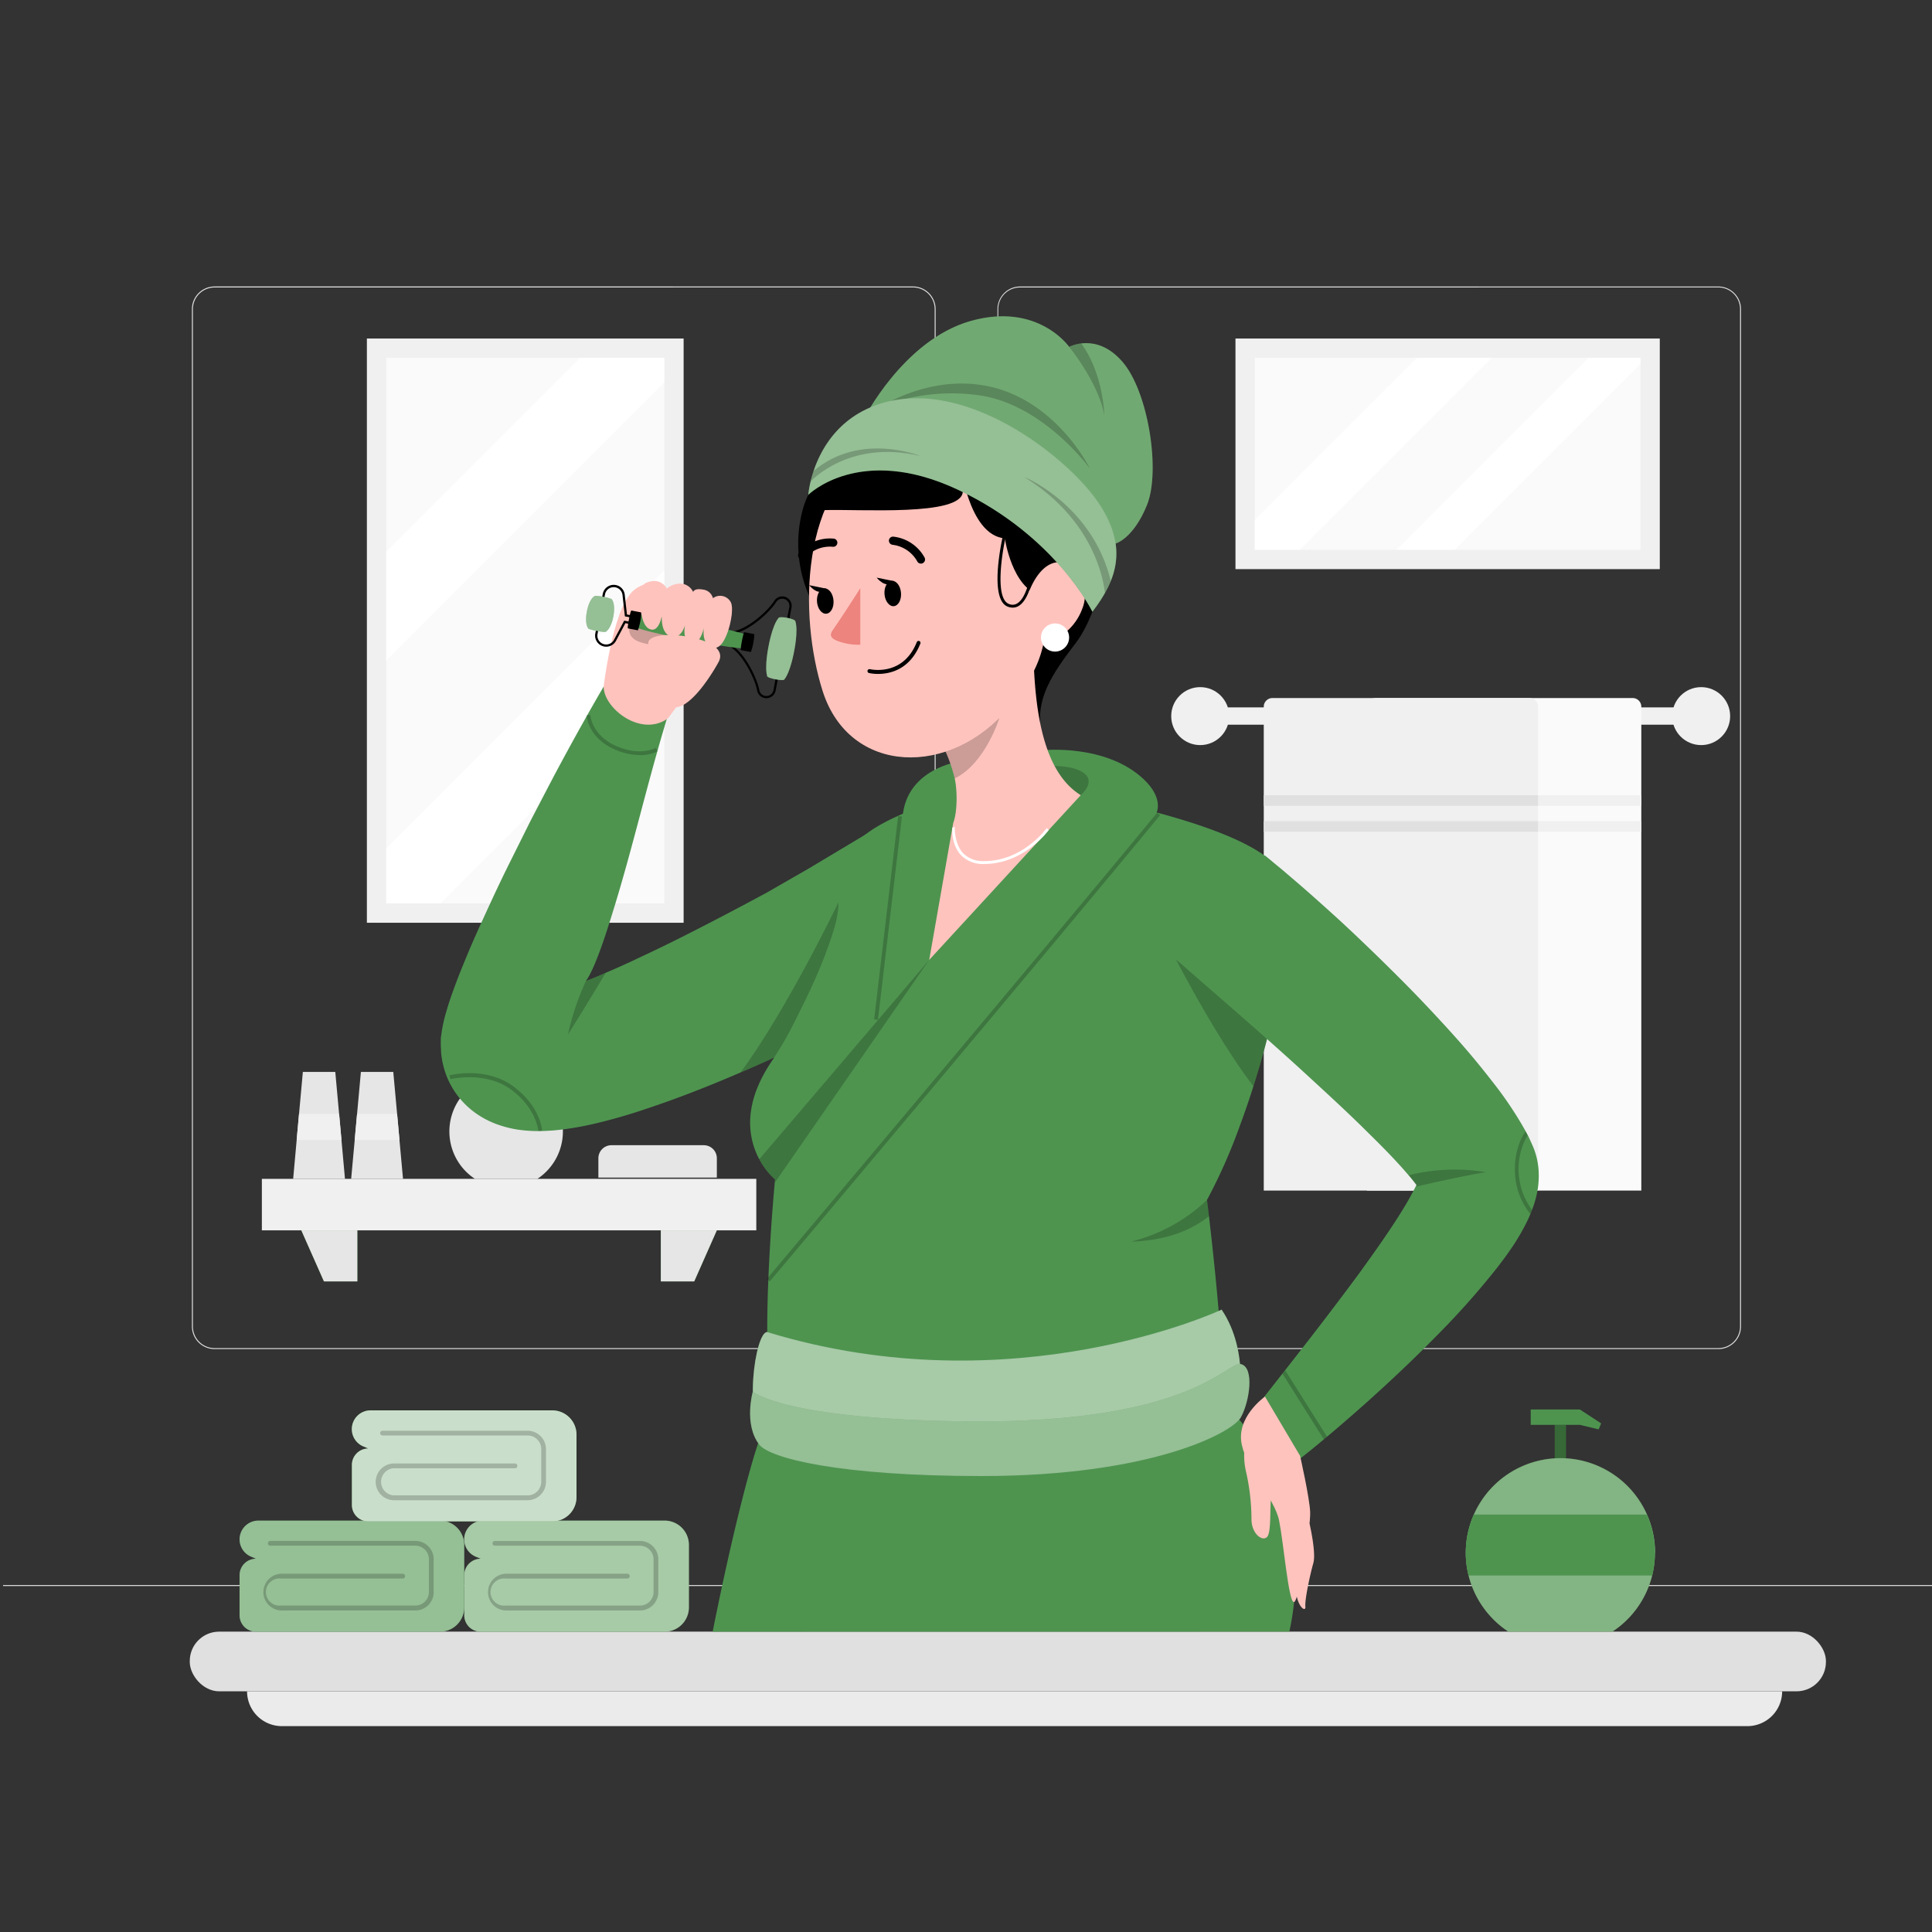 <svg xmlns="http://www.w3.org/2000/svg" viewBox="0 0 500 500"><rect x="0" y="0" width="500" height="500" fill="#333333" stroke="none"/><g id="freepik--background-complete--inject-29"><path d="M444.71,349.14H264a5.87,5.87,0,0,1-5.86-5.86V80A5.87,5.87,0,0,1,264,74.15H444.71A5.87,5.87,0,0,1,450.57,80V343.28A5.87,5.87,0,0,1,444.71,349.14ZM264,74.4A5.61,5.61,0,0,0,258.35,80V343.28a5.61,5.61,0,0,0,5.61,5.61H444.71a5.61,5.61,0,0,0,5.61-5.61V80a5.61,5.61,0,0,0-5.61-5.61Z" style="fill:#e0e0e0"></path><path d="M236.28,349.14H55.53a5.87,5.87,0,0,1-5.86-5.86V80a5.87,5.87,0,0,1,5.86-5.86H236.28A5.87,5.87,0,0,1,242.14,80V343.28A5.87,5.87,0,0,1,236.28,349.14ZM55.53,74.4A5.61,5.61,0,0,0,49.92,80V343.28a5.61,5.61,0,0,0,5.61,5.61H236.28a5.61,5.61,0,0,0,5.61-5.61V80a5.61,5.61,0,0,0-5.61-5.61Z" style="fill:#e0e0e0"></path><rect x="0.79" y="410.21" width="500" height="0.25" style="fill:#e0e0e0"></rect><rect x="94.95" y="87.61" width="81.97" height="151.2" style="fill:#f0f0f0"></rect><rect x="99.96" y="92.61" width="71.96" height="141.19" style="fill:#fafafa"></rect><polygon points="171.92 92.61 171.92 98.98 99.96 170.94 99.96 142.75 150.1 92.61 171.92 92.61" style="fill:#fff"></polygon><polygon points="171.92 147.65 171.92 175.84 113.96 233.8 99.96 233.8 99.96 219.61 171.92 147.65" style="fill:#fff"></polygon><rect x="319.74" y="87.61" width="109.81" height="59.68" style="fill:#f0f0f0"></rect><rect x="324.74" y="92.61" width="99.81" height="49.67" style="fill:#fafafa"></rect><polygon points="386.04 92.61 336.37 142.28 324.74 142.28 324.74 134.56 366.69 92.61 386.04 92.61" style="fill:#fff"></polygon><polygon points="424.55 92.61 424.55 94.17 376.44 142.28 361.42 142.28 411.09 92.61 424.55 92.61" style="fill:#fff"></polygon><rect x="315.89" y="183.07" width="117.5" height="4.48" style="fill:#f0f0f0"></rect><path d="M424.77,182.9V308.12h-71V182.9a2.25,2.25,0,0,1,2.25-2.25h66.5A2.25,2.25,0,0,1,424.77,182.9Z" style="fill:#fafafa"></path><rect x="353.77" y="205.81" width="71" height="2.74" style="fill:#f0f0f0"></rect><rect x="353.77" y="212.5" width="71" height="2.75" style="fill:#f0f0f0"></rect><circle cx="440.26" cy="185.33" r="7.5" style="fill:#f0f0f0"></circle><circle cx="310.61" cy="185.33" r="7.5" style="fill:#f0f0f0"></circle><path d="M398.06,182.9V308.12h-71V182.9a2.25,2.25,0,0,1,2.25-2.25h66.5A2.25,2.25,0,0,1,398.06,182.9Z" style="fill:#f0f0f0"></path><rect x="327.06" y="205.81" width="71" height="2.74" style="fill:#e0e0e0"></rect><rect x="327.06" y="212.5" width="71" height="2.75" style="fill:#e0e0e0"></rect><polygon points="89.28 305.09 75.87 305.09 76.78 295.01 77.39 288.28 78.38 277.41 86.77 277.41 87.76 288.28 88.37 295.01 89.28 305.09" style="fill:#e6e6e6"></polygon><polygon points="87.76 288.28 88.37 295.01 76.78 295.01 77.39 288.28 87.76 288.28" style="fill:#f0f0f0"></polygon><polygon points="104.3 305.09 90.88 305.09 91.8 295.01 92.41 288.28 93.4 277.41 101.78 277.41 102.77 288.28 103.38 295.01 104.3 305.09" style="fill:#e6e6e6"></polygon><polygon points="103.38 295.01 91.8 295.01 92.41 288.28 102.77 288.28 103.38 295.01" style="fill:#f0f0f0"></polygon><rect x="130.12" y="272.96" width="1.74" height="9" style="fill:#e6e6e6"></rect><rect x="126.04" y="270.2" width="9.89" height="3.08" style="fill:#e6e6e6"></rect><path d="M122.91,305.09h16.16a14.69,14.69,0,1,0-16.16,0Z" style="fill:#e6e6e6"></path><path d="M158.24,296.38h23.9a3.38,3.38,0,0,1,3.38,3.38v5a0,0,0,0,1,0,0H154.86a0,0,0,0,1,0,0v-5A3.38,3.38,0,0,1,158.24,296.38Z" style="fill:#e6e6e6"></path><rect x="67.77" y="305.09" width="127.96" height="13.32" style="fill:#f0f0f0"></rect><polygon points="77.98 318.41 83.84 331.63 92.48 331.63 92.48 318.41 77.98 318.41" style="fill:#4E944F"></polygon><polygon points="77.98 318.41 83.84 331.63 92.48 331.63 92.48 318.41 77.98 318.41" style="fill:#e6e6e6"></polygon><polygon points="185.51 318.41 179.66 331.63 171.02 331.63 171.02 318.41 185.51 318.41" style="fill:#4E944F"></polygon><polygon points="185.51 318.41 179.66 331.63 171.02 331.63 171.02 318.41 185.51 318.41" style="fill:#e6e6e6"></polygon></g><g id="freepik--Table--inject-29"><rect x="49.11" y="422.27" width="423.44" height="15.44" rx="7.6" style="fill:#e0e0e0"></rect><path d="M452.22,446.72H72.94a9,9,0,0,1-9-9H461.22A9,9,0,0,1,452.22,446.72Z" style="fill:#ebebeb"></path></g><g id="freepik--body-lotion--inject-29"><rect x="402.37" y="368.73" width="2.89" height="15" style="fill:#4E944F"></rect><rect x="402.37" y="368.73" width="2.89" height="15" style="opacity:0.3"></rect><polygon points="414.37 368.37 413.73 369.92 408.88 368.75 396.15 368.75 396.15 364.78 408.88 364.78 414.37 368.37" style="fill:#4E944F"></polygon><path d="M428.29,401.87a24.35,24.35,0,0,1-11,20.4H390.36a24.46,24.46,0,0,1-10.3-14.54,24.06,24.06,0,0,1-.72-5.86,24.48,24.48,0,1,1,49,0Z" style="fill:#4E944F"></path><path d="M428.29,401.87a24.35,24.35,0,0,1-11,20.4H390.36a24.46,24.46,0,0,1-10.3-14.54,24.06,24.06,0,0,1-.72-5.86,24.48,24.48,0,1,1,49,0Z" style="fill:#fff;opacity:0.3"></path><path d="M428.29,401.87a24.55,24.55,0,0,1-.71,5.86H380.06a24.06,24.06,0,0,1-.72-5.86,24.43,24.43,0,0,1,2.09-9.91H426.2A24.43,24.43,0,0,1,428.29,401.87Z" style="fill:#4E944F"></path></g><g id="freepik--Towels--inject-29"><path d="M66.86,393.53h47a6.28,6.28,0,0,1,6.28,6.28V416a6.28,6.28,0,0,1-6.28,6.28H66.25A4.25,4.25,0,0,1,62,418V407.65a4.25,4.25,0,0,1,4.25-4.25h0L65,402.87a4.85,4.85,0,0,1-3-4.48h0A4.87,4.87,0,0,1,66.86,393.53Z" style="fill:#4E944F"></path><path d="M66.86,393.53h47a6.28,6.28,0,0,1,6.28,6.28V416a6.28,6.28,0,0,1-6.28,6.28H66.25A4.25,4.25,0,0,1,62,418V407.65a4.25,4.25,0,0,1,4.25-4.25h0L65,402.87a4.85,4.85,0,0,1-3-4.48h0A4.87,4.87,0,0,1,66.86,393.53Z" style="fill:#fff;opacity:0.4"></path><path d="M107.49,416.79H72.71a4.76,4.76,0,0,1,0-9.51h31.51a.62.62,0,1,1,0,1.24H72.71a3.52,3.52,0,1,0,0,7h34.78A3.52,3.52,0,0,0,111,412v-8.46a3.53,3.53,0,0,0-3.52-3.52H69.94a.61.61,0,0,1-.61-.62.61.61,0,0,1,.61-.61h37.55a4.75,4.75,0,0,1,4.75,4.75V412A4.75,4.75,0,0,1,107.49,416.79Z" style="opacity:0.2"></path><path d="M125,393.53h47a6.29,6.29,0,0,1,6.29,6.28V416a6.29,6.29,0,0,1-6.29,6.28h-47.6a4.25,4.25,0,0,1-4.25-4.25V407.65a4.26,4.26,0,0,1,4.25-4.25h0l-1.27-.53a4.87,4.87,0,0,1-3-4.48h0A4.87,4.87,0,0,1,125,393.53Z" style="fill:#4E944F"></path><path d="M125,393.53h47a6.29,6.29,0,0,1,6.29,6.28V416a6.29,6.29,0,0,1-6.29,6.28h-47.6a4.25,4.25,0,0,1-4.25-4.25V407.65a4.26,4.26,0,0,1,4.25-4.25h0l-1.27-.53a4.87,4.87,0,0,1-3-4.48h0A4.87,4.87,0,0,1,125,393.53Z" style="fill:#fff;opacity:0.5"></path><path d="M165.62,416.79H130.84a4.76,4.76,0,0,1,0-9.51h31.51a.62.62,0,1,1,0,1.24H130.84a3.52,3.52,0,1,0,0,7h34.78a3.52,3.52,0,0,0,3.52-3.51v-8.46a3.53,3.53,0,0,0-3.52-3.52H128.08a.62.62,0,0,1-.62-.62.61.61,0,0,1,.62-.61h37.54a4.75,4.75,0,0,1,4.75,4.75V412A4.75,4.75,0,0,1,165.62,416.79Z" style="opacity:0.2"></path><path d="M95.92,365h47a6.28,6.28,0,0,1,6.28,6.28v16.18a6.28,6.28,0,0,1-6.28,6.28H95.32a4.25,4.25,0,0,1-4.25-4.25V379.12a4.25,4.25,0,0,1,4.25-4.25h0l-1.27-.53a4.85,4.85,0,0,1-3-4.48h0A4.86,4.86,0,0,1,95.92,365Z" style="fill:#4E944F"></path><path d="M95.92,365h47a6.28,6.28,0,0,1,6.28,6.28v16.18a6.28,6.28,0,0,1-6.28,6.28H95.32a4.25,4.25,0,0,1-4.25-4.25V379.12a4.25,4.25,0,0,1,4.25-4.25h0l-1.27-.53a4.85,4.85,0,0,1-3-4.48h0A4.86,4.86,0,0,1,95.92,365Z" style="fill:#fff;opacity:0.7"></path><g style="opacity:0.2"><path d="M136.55,388.26H101.77a4.76,4.76,0,0,1,0-9.51h31.51a.62.62,0,0,1,0,1.24H101.77a3.52,3.52,0,0,0,0,7h34.78a3.52,3.52,0,0,0,3.52-3.51v-8.46a3.53,3.53,0,0,0-3.52-3.52H99a.62.62,0,0,1-.62-.62.61.61,0,0,1,.62-.61h37.54a4.76,4.76,0,0,1,4.76,4.75v8.46A4.76,4.76,0,0,1,136.55,388.26Z"></path></g></g><g id="freepik--Character--inject-29"><path d="M240,253.58l-5.86,3.26-5.8,3.09c-3.86,2.06-7.78,4-11.7,6-5.13,2.52-10.29,5-15.52,7.39-.7.33-1.39.65-2.09,1-2.11.95-4.22,1.89-6.35,2.8l-1.06.45-3,1.28c-6.87,2.89-13.88,5.62-21.28,8.08a141.8,141.8,0,0,1-14,4,79.75,79.75,0,0,1-8.2,1.43c-1.51.18-3.11.31-4.93.35a36,36,0,0,1-6.31-.38,28.32,28.32,0,0,1-4.2-1,23.77,23.77,0,0,1-5.25-2.36,22,22,0,0,1-5.66-4.95,21.22,21.22,0,0,1-3.69-6.91l-.26-.87-.2-.81a15.46,15.46,0,0,1-.3-1.61,14.36,14.36,0,0,1-.19-1.57c0-.59-.07-1.18-.07-1.75,0-.35,0-.46,0-.69l0-.59c0-.38,0-.85.09-1.1l.12-.89.06-.45.06-.36a39.37,39.37,0,0,1,1.13-4.74c.77-2.68,1.59-4.9,2.42-7.14s1.68-4.31,2.54-6.39c1.7-4.17,3.53-8.18,5.36-12.17s3.67-7.92,5.6-11.82l5.79-11.63c2-3.85,4-7.68,6-11.5,4.06-7.63,8.6-15.87,13-23.38l16.43,8.06c-5,16.32-8.92,33.64-13.93,49.79-2,6.49-4.75,15.05-7.11,18.37l0,0c1-.39,2.07-.81,3.11-1.25l2-.86,1-.42.4-.18c2.47-1.07,5-2.21,7.45-3.4q5.49-2.55,11-5.33c7.33-3.7,14.69-7.55,22-11.51l10.71-6.16L225,215.37Z" style="fill:#4E944F"></path><g style="opacity:0.2"><path d="M139.32,292.7c0-.06-.51-6-7.17-10.8s-15.51-2.63-15.6-2.61l-.25-1c.38-.1,9.38-2.34,16.44,2.77s7.56,11.28,7.57,11.54Z"></path></g><g style="opacity:0.2"><path d="M165.55,195.42a16.18,16.18,0,0,1-6.52-1.49c-6.82-3-7.22-8.59-7.24-8.83l1-.06c0,.22.4,5.23,6.64,8s10.21.55,10.25.52l.51.86A9.52,9.52,0,0,1,165.55,195.42Z"></path></g><path d="M156.76,251.75c-3.56,6.07-9.77,16-9.77,16a67.7,67.7,0,0,1,4.63-13.88c1-.39,2.07-.81,3.11-1.25Z" style="opacity:0.2"></path><path d="M217,233.49c.13,9.71-10.55,29.25-15.85,39.81-.7.33-1.39.65-2.09,1-2.11.95-4.22,1.89-6.35,2.8l-1.06.45C203.76,261.15,217,233.49,217,233.49Z" style="opacity:0.2"></path><path d="M156.32,176.92s2.93-23,8.4-24,19,1.79,23.86,4-15.73,29-15.73,29C165.51,191.2,155.22,182.43,156.32,176.92Z" style="fill:#ffc3bd"></path><path d="M184.37,165l-1,4s-13.12-1.36-17.64-2.8c-3.46-1.11-3-3.59-2.58-4.68a3.49,3.49,0,0,1,.24-.52Z" style="opacity:0.2"></path><path d="M168.91,150.77s-4.49.36-6.31,3.72,5.46,1.7,5.46,1.7Z" style="fill:#ffc3bd"></path><path d="M155,159.07l-.93,4.86a2.87,2.87,0,0,0,5.36,1.89l2.42-4.54,1.45.27.12-.57-1.88-.36-2.63,4.93a2.28,2.28,0,0,1-4.26-1.51l.93-4.86Z"></path><path d="M156,153.69l-.93,4.85.58.11.93-4.85a2.29,2.29,0,0,1,4.52.17l.62,5.55,1.88.36.11-.57-1.45-.28-.58-5.13a2.84,2.84,0,0,0-2.31-2.49A2.88,2.88,0,0,0,156,153.69Z"></path><path d="M188.81,167.3c3.49,2,6.6,8.48,7.13,11.35a2.42,2.42,0,0,0,1.94,2,2.45,2.45,0,0,0,2.86-1.94l.6-3.15-.57-.11-.6,3.15a1.86,1.86,0,0,1-3.66,0c-.52-2.86-3.62-9.6-7.41-11.76Z"></path><path d="M189.55,163.42l.08.58c4.33-.6,9.69-5.72,11.24-8.18a1.86,1.86,0,0,1,3.4,1.34l-.61,3.15.58.11.6-3.15a2.44,2.44,0,0,0-4.47-1.76C198.82,158,193.53,162.87,189.55,163.42Z"></path><path d="M164.51,159.13,164,162c-.22,1.16,29.41,6.84,29.63,5.68l.55-2.89C194.37,163.64,164.73,158,164.51,159.13Z" style="fill:#4E944F"></path><path d="M205.86,160.85c.14-.71-4.3-1.56-4.43-.85-1.63,2-2.54,7.29-2.54,7.29s-1.09,5.21-.34,7.71c-.1.51,4.34,1.36,4.43.85,1.63-2,2.54-7.29,2.54-7.29S206.62,163.35,205.86,160.85Z" style="fill:#4E944F"></path><path d="M192.64,163.61c-.26,0-1.14,4.59-.89,4.64l2.58.49a15.9,15.9,0,0,0,.89-4.63Z"></path><path d="M163.4,158c-.26,0-1.14,4.59-.89,4.63l2.58.5a16,16,0,0,0,.89-4.63Z"></path><g style="opacity:0.4"><path d="M205.86,160.85c.14-.71-4.3-1.56-4.43-.85-1.63,2-2.54,7.29-2.54,7.29s-1.09,5.21-.34,7.71c-.1.51,4.34,1.36,4.43.85,1.63-2,2.54-7.29,2.54-7.29S206.62,163.35,205.86,160.85Z" style="fill:#fff"></path></g><path d="M158.39,155.18c.07-.39-4.5-1.27-4.58-.88-1.47,1-1.92,3.95-1.92,3.95s-.66,2.88.33,4.38c-.06.28,4.52,1.16,4.57.87,1.47-1,1.93-3.94,1.93-3.94S159.37,156.67,158.39,155.18Z" style="fill:#4E944F"></path><g style="opacity:0.4"><path d="M158.39,155.18c.07-.39-4.5-1.27-4.58-.88-1.47,1-1.92,3.95-1.92,3.95s-.66,2.88.33,4.38c-.06.28,4.52,1.16,4.57.87,1.47-1,1.93-3.94,1.93-3.94S159.37,156.67,158.39,155.18Z" style="fill:#fff"></path></g><path d="M186.23,170.74a2.53,2.53,0,0,1-.18.42v0c-.26.6-8.39,15.34-13.27,11.13-1.52-1.32,1.38-7.78,3.39-10.51-2.42-.2-8-2.42-8.39-5.07-.54-3.36,10.38-2.86,15.76-.26C186.23,167.78,186.68,169.37,186.23,170.74Z" style="fill:#ffc3bd"></path><path d="M165.77,153.68s-.52,7.51,2.13,9,3.4-3.48,3.4-3.48-.5,4.91,2.54,5.53,3.68-4,3.68-4-1.41,4.64,1.14,5.59,3.5-3.86,3.5-3.86-.84,5.14,3,5.14c2.83,0,5.1-9.4,4-11.68a3.12,3.12,0,0,0-4.65-1.11,3,3,0,0,0-2.6-2.23c-2.29-.42-2.52.63-2.52.63a3.76,3.76,0,0,0-3.39-2.18,5.74,5.74,0,0,0-3.43,1.28s-1.62-3.24-5.58-1.36C166.12,151.39,165.77,153.68,165.77,153.68Z" style="fill:#ffc3bd"></path><path d="M231.55,111.1s20.7-10.31,41.5,4.24,11.81,42.57,5.47,50.91S268,180.67,269.41,189.4Z"></path><path d="M270.05,194.15s15.95-1.65,25.73,7.32c5.59,5.14,3.5,8.94,3.5,8.94L274.57,206Z" style="fill:#4E944F"></path><path d="M279.66,205.8s5.62-4.58-1.55-6.88-28.17,1.59-32.08,5.57c-2.34,2.38,1.48,4.06,1.48,4.06Z" style="opacity:0.2"></path><path d="M327.93,268.85c-.24.93-.49,1.87-.74,2.81q-.66,2.38-1.36,4.76c-.47,1.58-.95,3.16-1.45,4.71-.7,2.23-1.44,4.42-2.19,6.56l-.6,1.69c-.26.73-.52,1.45-.79,2.16a141.52,141.52,0,0,1-8.43,19s.2,1.56.51,4.22c1,8.53,3.19,28.31,3.72,43.39.71,19.75-107.37,16.4-114.43,10.05-3-2.67-3.71-14.16-3.6-26.61.06-5.92.31-12,.62-17.54.47-8.52,1.09-15.53,1.31-17.93,0-.57.07-.87.07-.87A18.65,18.65,0,0,1,196.5,300a14.65,14.65,0,0,1-.79-1.64c-2.2-5.21-3-13.19,3.81-23.41,12.69-19,19.94-42.9,20.19-52.48s27.85-16.62,27.85-16.62h32.1s36.94,6.46,48.93,16.62C335.33,228.14,333.23,248.35,327.93,268.85Z" style="fill:#4E944F"></path><path d="M327.93,268.85c-.24.93-.49,1.87-.74,2.81q-.66,2.38-1.36,4.76c-.47,1.58-.95,3.16-1.45,4.71-6.66-8.69-14.19-21.67-20.09-32.88Z" style="opacity:0.2"></path><path d="M312.88,314.76c-5.83,4.59-12.76,6.33-20.26,6.59a43.74,43.74,0,0,0,19.75-10.81S312.57,312.1,312.88,314.76Z" style="opacity:0.2"></path><path d="M333.67,422.27c1.52-6.52,2.67-18.82.61-28a65.18,65.18,0,0,0-17-30.65s-72.58,21.54-118.42,3.88c-2.83,3-9.48,29.81-14.42,54.79Z" style="fill:#4E944F"></path><g style="opacity:0.2"><path d="M199.22,331.63l-.76-.65c.74-.89,75.16-89.23,101-120.64l.77.64C274.39,242.39,200,330.74,199.22,331.63Z"></path></g><g style="opacity:0.2"><rect x="203.33" y="237.07" width="53" height="1" transform="translate(-33.04 437.97) rotate(-83.27)"></rect></g><path d="M248.31,197.07s-13.6,1.81-14.7,14.18l15.82-3.07Z" style="fill:#4E944F"></path><path d="M200.5,306.12c0-.57.07-.87.07-.87A18.65,18.65,0,0,1,196.5,300l43.95-51.53Z" style="opacity:0.2"></path><path d="M228.45,112.3s-16.21,4.89-20.54,19a33.8,33.8,0,0,0,2.91,25.79Z"></path><path d="M246.69,213c1.1-2.86,1.09-8.4.39-11.54a39,39,0,0,0-3.3-8.9l3.6-4.7,20-21.56c.24,13.57,1.34,32.73,12.32,39.49l-39.22,42.63Z" style="fill:#ffc3bd"></path><path d="M254.68,223.6a7.89,7.89,0,0,1-6-2.31c-2.52-2.73-2.25-6.81-2.23-7l.62-.43s-.15,4.43,2.15,6.91a7.17,7.17,0,0,0,5.49,2.08c10.05,0,16.09-8.43,16.15-8.52l.6.43C271.37,214.87,265.11,223.6,254.68,223.6Z" style="fill:#fff"></path><g style="opacity:0.2"><path d="M247.08,201.47a39,39,0,0,0-3.3-8.9l3.6-4.7,11.24-2S255,197.58,247.08,201.47Z"></path></g><path d="M271,142.63c.43,22.29.33,28-9.75,40.28-15.17,18.44-41.38,17.71-48.33-4-6.25-19.56-5.9-52.73,14.7-63.24,20.29-10.37,43,4.69,43.38,27" style="fill:#ffc3bd"></path><path d="M262.06,157.25a3.45,3.45,0,0,1-1.33-.28c-5-2.08-1.21-18.37-1-19.06l.73.18c-1.09,4.54-3.09,16.66.6,18.19a2.3,2.3,0,0,0,2.14-.08c2.64-1.51,3.57-7.93,3.58-8l.74.11c0,.28-1,6.85-3.94,8.54A2.94,2.94,0,0,1,262.06,157.25Z"></path><path d="M248.45,119.48s2.1,19.06,11.6,19.85c0,0,1.84,12.92,9.36,14.83s10.35-6.61,6.2-19.78C271.25,120.57,257.53,105.81,248.45,119.48Z"></path><path d="M227.25,174.41a11.21,11.21,0,0,1-2.34-.23.5.5,0,1,1,.21-1c.88.19,8.72,1.62,12.14-7a.5.5,0,0,1,.93.37C235.51,173.32,230.32,174.41,227.25,174.41Z"></path><path d="M261.87,117.26s-11.71-10.6-12.7,10c-.32,6.46-26.79,4.43-36,4.76s2.36-15.63,10.75-21.25S258.13,111.74,261.87,117.26Z"></path><path d="M233.18,153.43c.15,1.81-.7,3.35-1.87,3.45s-2.26-1.3-2.4-3.11.69-3.34,1.88-3.44,2.25,1.3,2.39,3.1"></path><path d="M215.71,155.39c.15,1.81-.69,3.35-1.87,3.44s-2.26-1.29-2.4-3.1.69-3.34,1.88-3.44,2.25,1.3,2.39,3.1"></path><path d="M213.85,152.35l-4.44-.91s2.49,3.22,4.44.91"></path><path d="M222.64,152.22s-4.1,6.47-7.15,10.89c-1,1.44-.27,2.17,1.36,2.81a15.49,15.49,0,0,0,5.79.93Z" style="fill:#ed847e"></path><path d="M238.08,145.82a1,1,0,0,1-.68-.5,8.46,8.46,0,0,0-6.35-4.32,1.09,1.09,0,0,1-1-1.12,1.06,1.06,0,0,1,1.12-1,10.54,10.54,0,0,1,8.09,5.38,1.07,1.07,0,0,1-.38,1.45,1,1,0,0,1-.78.12"></path><path d="M207.62,144.77a1,1,0,0,1-.74-.27,1.08,1.08,0,0,1-.07-1.51,10.57,10.57,0,0,1,9-3.59,1.06,1.06,0,0,1-.33,2.1,8.43,8.43,0,0,0-7.12,2.93,1,1,0,0,1-.76.34"></path><path d="M231.31,150.39l-4.43-.9s2.49,3.21,4.43.9"></path><path d="M280.15,157.37a14.3,14.3,0,0,1-8.12,8.52c-4.82,1.77-7.7-3.44-6.75-9,.85-5,4.39-12,9.42-11.35s7.33,6.84,5.45,11.87" style="fill:#ffc3bd"></path><path d="M271.41,168.24a3.64,3.64,0,1,0-1.61-4.9A3.64,3.64,0,0,0,271.41,168.24Z" style="fill:#fff"></path><path d="M198.57,344.74c-3.12-.24-6.51,22.74-.11,28.39,5.19,4.57,103,13.58,122-8.64,0,0,3.13-14.57-4.31-25.56C316.17,338.93,262.38,364.23,198.57,344.74Z" style="fill:#4E944F"></path><path d="M198.57,344.74c-3.12-.24-6.51,22.74-.11,28.39,5.19,4.57,103,13.58,122-8.64,0,0,3.13-14.57-4.31-25.56C316.17,338.93,262.38,364.23,198.57,344.74Z" style="fill:#fff;opacity:0.5"></path><path d="M194.83,360.13s8,7.28,56,7.72c57.84.52,66.73-15.7,70.31-14.82s2.24,9.7,0,13.76S297.74,382,254,382c-36.91,0-54.78-4.63-57.5-8.13C192.42,368.59,194.83,360.13,194.83,360.13Z" style="fill:#4E944F"></path><path d="M194.83,360.13s8,7.28,56,7.72c57.84.52,66.73-15.7,70.31-14.82s2.24,9.7,0,13.76S297.74,382,254,382c-36.91,0-54.78-4.63-57.5-8.13C192.42,368.59,194.83,360.13,194.83,360.13Z" style="fill:#fff;opacity:0.4"></path><path d="M223.44,108.62S233.76,88,251.2,83.07s25.5,6.7,25.5,6.7,7.11-3.88,13.81,3.88,9.87,28.26,6.34,37-8.12,10-8.12,10Z" style="fill:#4E944F"></path><path d="M296.85,130.7c-3.52,8.79-8.11,10-8.11,10l-65.3-32.12S233.76,88,251.2,83.07s25.5,6.69,25.5,6.69a9.59,9.59,0,0,1,3.12-.88c2.69-.33,6.76.22,10.68,4.77C297.21,101.4,300.39,121.91,296.85,130.7Z" style="fill:#fff;opacity:0.2"></path><path d="M228.45,105s14.13-9.17,30.06-4.33,23.6,20.66,23.6,20.66-11.87-16.49-28.5-19A51.46,51.46,0,0,0,228.45,105Z" style="opacity:0.2"></path><path d="M285.8,107.56c-1.38-8.32-9.1-17.8-9.1-17.8a9.59,9.59,0,0,1,3.12-.88C285.67,96.91,285.8,107.56,285.8,107.56Z" style="opacity:0.2"></path><path d="M209.18,128.08s1.41-19.2,20.15-24c21.87-5.64,47.18,14.58,54.93,26s4.85,19.93-1.55,28.25c0,0-9.48-19.72-34.88-31.62S209.18,128.08,209.18,128.08Z" style="fill:#4E944F"></path><path d="M287.47,150.39a27.72,27.72,0,0,1-1.52,3.1,41.28,41.28,0,0,1-3.25,4.83s-9.47-19.71-34.87-31.61-38.65,1.36-38.65,1.36a25.87,25.87,0,0,1,.61-3.5h0c.19-.81.45-1.73.78-2.73,2-6,7-14.76,18.75-17.79,21.87-5.64,47.19,14.59,54.93,26C289.58,137.93,289.88,144.41,287.47,150.39Z" style="fill:#fff;opacity:0.4"></path><path d="M238.13,118c-18.39-4.4-28.33,6.59-28.33,6.59.19-.81.45-1.73.78-2.73C222.64,111.69,238.13,118,238.13,118Z" style="opacity:0.2"></path><path d="M287.47,150.39a27.72,27.72,0,0,1-1.52,3.1c-.35-3.4-2.9-18.94-20.83-30C265.82,123.69,282.86,131.17,287.47,150.39Z" style="opacity:0.2"></path><path d="M398.23,304a22.09,22.09,0,0,1-.38,4.37,25.4,25.4,0,0,1-.79,3.13c-.18.56-.36,1.08-.55,1.58s-.29.75-.44,1.1c-.27.67-.56,1.28-.84,1.87a56.75,56.75,0,0,1-3.8,6.57c-1.29,1.93-2.6,3.68-3.91,5.38a206.39,206.39,0,0,1-16.2,18.17c-5.53,5.65-11.23,11-17,16.2-3.59,3.21-7.18,6.35-10.86,9.43l-.83.69c-2,1.69-4.06,3.35-6.15,5l-12.19-12.31q3.81-4.86,7.63-9.73l.71-.9c6.54-8.33,13-16.7,19.17-25.07,4.32-6,8.61-12,12.06-17.81.86-1.45,1.64-2.89,2.33-4.23l.4-.79c-1.45-1.84-3.3-4-5.24-6.08-2.32-2.51-4.82-5-7.4-7.54-5.1-5.08-10.55-10.06-16-15.08-2.73-2.51-5.5-5-8.28-7.48s-5.55-5-8.35-7.48l-8.37-7.48-8.27-7.45,22.65-26.68,4.57,3.76,4.44,3.8c2.94,2.55,5.83,5.14,8.72,7.75s5.71,5.29,8.54,8,5.6,5.44,8.38,8.21,5.52,5.6,8.23,8.49,5.41,5.82,8.07,8.86,5.26,6.2,7.85,9.54A98.11,98.11,0,0,1,393.83,291c.32.56.64,1.14,1,1.75.18.33.36.68.54,1s.29.58.43.88.32.7.48,1.06l.25.55.13.3c.13.31.26.63.38.94A19.39,19.39,0,0,1,398.23,304Z" style="fill:#4E944F"></path><g style="opacity:0.2"><path d="M343.45,371.84l-.83.69-10.71-17,.71-.9Z"></path></g><g style="opacity:0.2"><path d="M396.51,313.12c-.14.38-.29.75-.44,1.1a18.19,18.19,0,0,1-3.89-9.2c-.68-6.3,1.37-10.4,2.62-12.24.18.33.36.68.54,1a17.49,17.49,0,0,0-2.17,11.09A17.22,17.22,0,0,0,396.51,313.12Z"></path></g><path d="M384.58,303.36c-6.38,1-17.82,3.68-17.82,3.68l-.12,0a.79.79,0,0,0,0-.13c-.52-.78-1.15-1.73-2-2.78A49,49,0,0,1,384.58,303.36Z" style="opacity:0.2"></path><path d="M327.38,361.44s-7.6,5.28-6,12.47,8.5,13.8,9.67,19.7,2.39,20.61,3.76,21,4.41-19.54,4.26-23.28-2.61-14.56-2.61-14.56Z" style="fill:#ffc3bd"></path><path d="M338.89,394.23s1.78,7.56,1,10.3-2.25,9.39-2.06,11.26-3-.64-2.33-6.22A151.86,151.86,0,0,1,338.89,394.23Z" style="fill:#ffc3bd"></path><path d="M322.52,372.35a18.27,18.27,0,0,0-.13,8.16,55.77,55.77,0,0,1,1.49,12.59c-.05,3.53,2.54,5.83,3.92,4.77s.65-7.75,1.35-12.74S322.52,372.35,322.52,372.35Z" style="fill:#ffc3bd"></path></g></svg>
